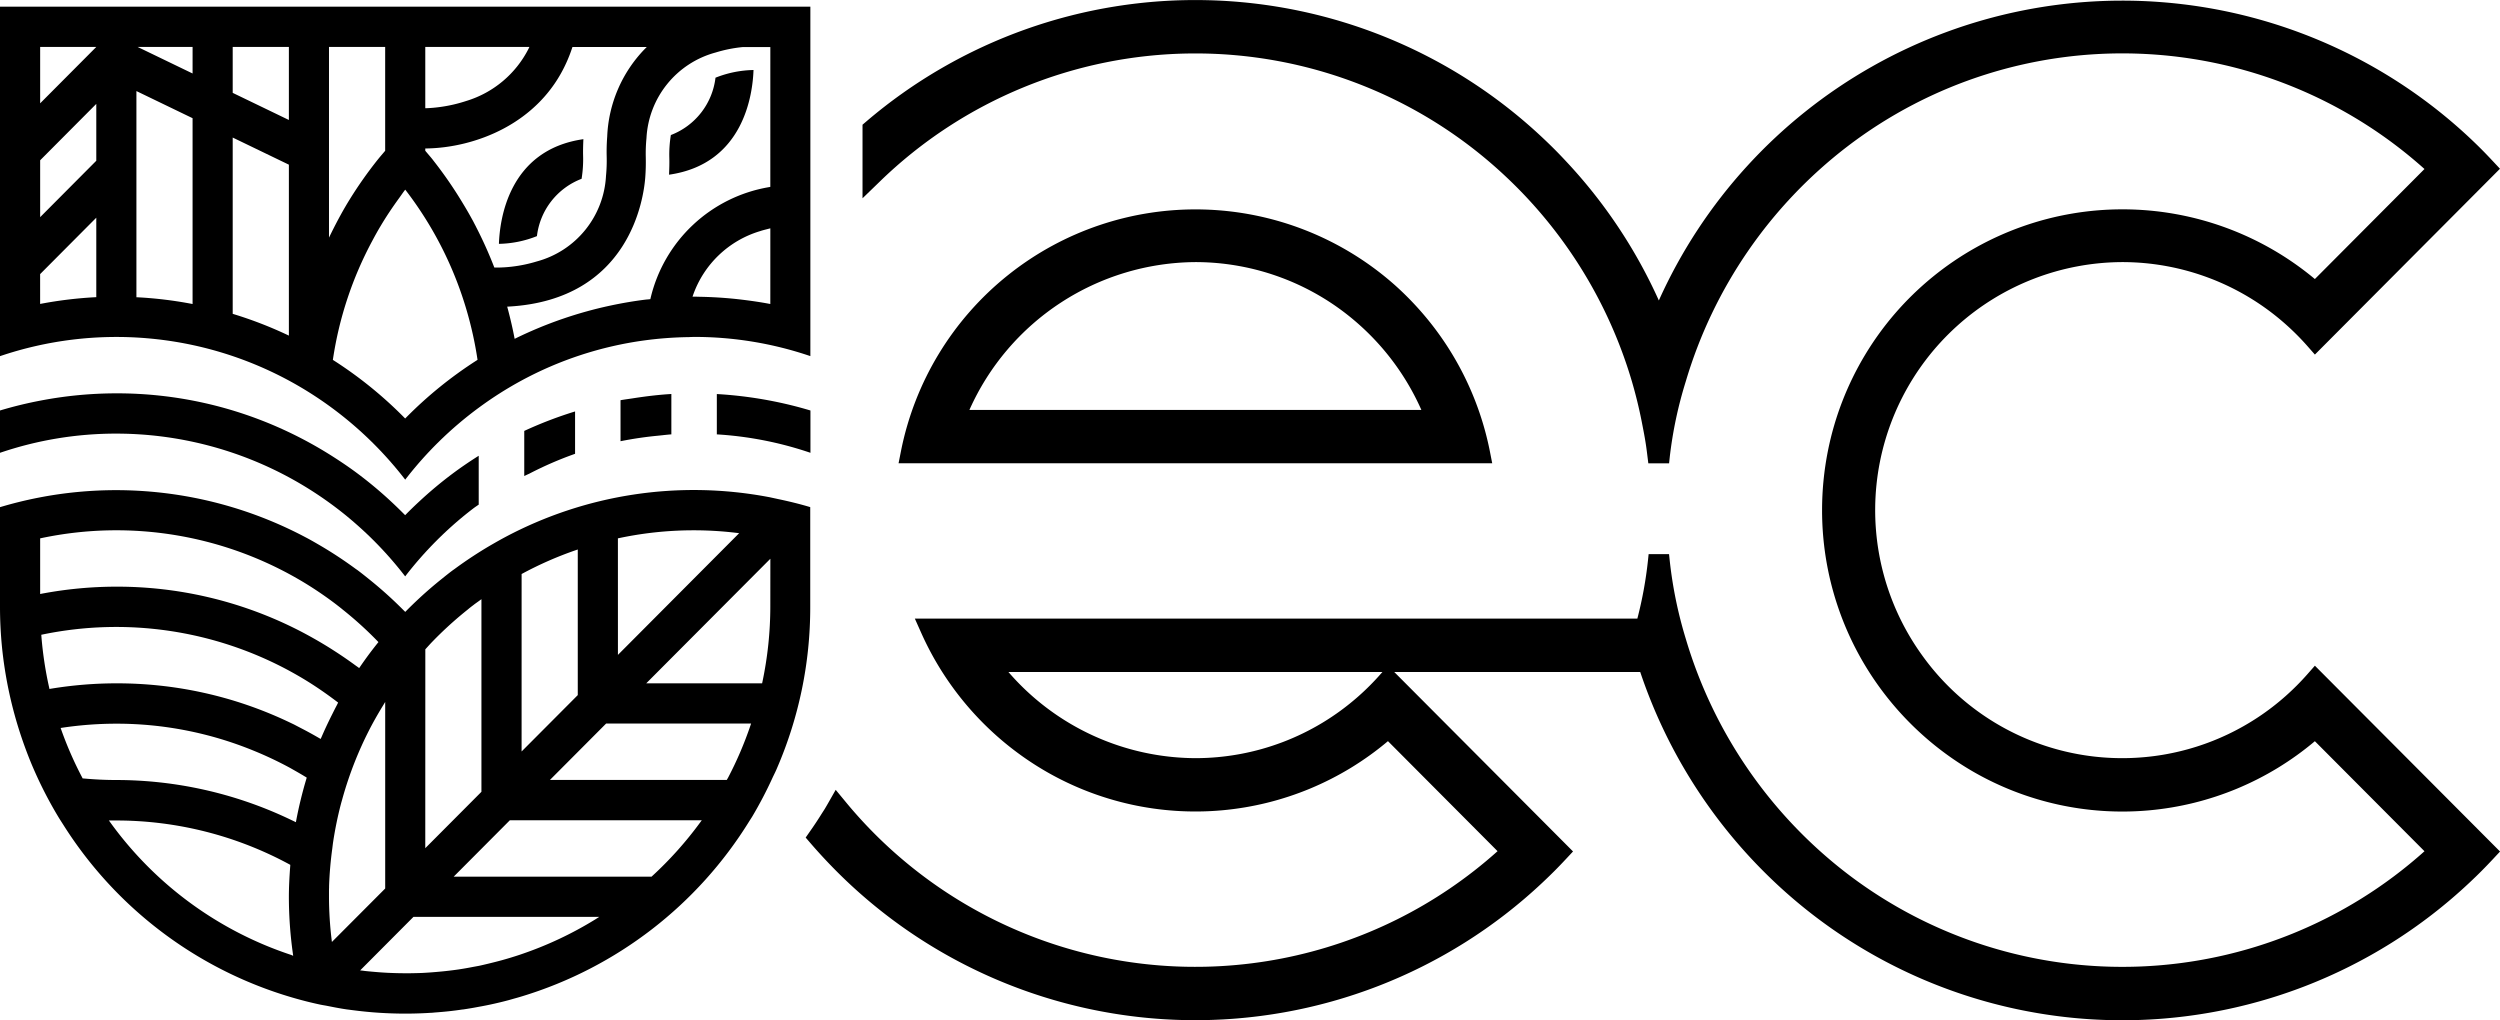 <?xml version="1.0" encoding="UTF-8"?> <svg xmlns="http://www.w3.org/2000/svg" id="Groupe_13003" data-name="Groupe 13003" width="180.552" height="73.684" viewBox="0 0 180.552 73.684"><path id="Tracé_19880" data-name="Tracé 19880" d="M126.732,17.945a8.778,8.778,0,0,0-.111,1.653c.009.373,0,.751-.02,1.212,5.42-.777,6.042-5.849,6.1-7.561a7.8,7.8,0,0,0-2.746.556,5.069,5.069,0,0,1-3.218,4.139" transform="translate(-78.282 -8.193)"></path><path id="Tracé_19881" data-name="Tracé 19881" d="M100.386,29.2a8.737,8.737,0,0,0,.11-1.654c-.009-.372,0-.76.021-1.212-5.422.777-6.042,5.848-6.1,7.56a7.776,7.776,0,0,0,2.745-.558,5.065,5.065,0,0,1,3.219-4.137" transform="translate(-58.384 -16.283)"></path><path id="Tracé_19882" data-name="Tracé 19882" d="M55.633,14.274l-.077.016a10.612,10.612,0,0,0-8.572,8.026l-.015.067-.069.008c-.044.005-.09.009-.135.013s-.1.008-.144.013c-.8.1-1.621.236-2.522.427a29.685,29.685,0,0,0-6.818,2.349l-.113.056-.024-.125c-.119-.623-.269-1.277-.46-2l-.054-.2.118-.006c8.759-.5,9.745-7.861,9.854-9.332.036-.489.048-.957.037-1.431a11.379,11.379,0,0,1,.05-1.4,6.766,6.766,0,0,1,4.994-6.185,9.908,9.908,0,0,1,1.792-.375c.068-.008.131-.014.193-.019l.049,0h1.917Zm0,8.459-.114-.021c-.584-.11-1.226-.206-1.965-.295-.913-.11-1.846-.176-2.772-.2l-.2-.005c-.144,0-.287-.009-.431-.01h-.136l.044-.128A7.371,7.371,0,0,1,54.9,17.469c.163-.055.318-.094.468-.132l.266-.069Zm-21.255-5.58-.1-.19c-.064-.126-.128-.252-.2-.376-.283-.52-.6-1.051-.957-1.624A29.82,29.82,0,0,0,31.321,12.4c-.014-.017-.026-.034-.039-.051l-.034-.045c-.111-.14-.228-.276-.344-.412l-.19-.224V11.5l.1,0c3.4-.055,8.086-1.717,10.1-6.219a10.626,10.626,0,0,0,.407-1.045l.022-.066h5.37l-.165.165a9.645,9.645,0,0,0-2.695,6.309,14.288,14.288,0,0,0-.038,1.431,11.329,11.329,0,0,1-.049,1.4,6.766,6.766,0,0,1-5,6.185,10.094,10.094,0,0,1-1.793.375,9.6,9.6,0,0,1-1.06.067l-.211,0a30.2,30.2,0,0,0-1.327-2.95m.056,9.651a29.574,29.574,0,0,0-5.1,4.13l-.069.07-.069-.07a29.556,29.556,0,0,0-5.1-4.13l-.053-.034.009-.062a26.245,26.245,0,0,1,2.833-8.526c.182-.341.38-.706.6-1.069.4-.676.846-1.344,1.356-2.045.046-.064.092-.129.137-.193.07-.1.14-.2.214-.3l.077-.1.077.1a26.383,26.383,0,0,1,4.362,8.63,26.546,26.546,0,0,1,.774,3.5l.009.062ZM23.76,17.938V4.168h4.057v7.5l-.19.224c-.116.136-.232.272-.344.412a29.631,29.631,0,0,0-2.022,2.869c-.435.7-.866,1.485-1.318,2.394Zm6.954-13.77h7.521l-.068.14A7.485,7.485,0,0,1,33.674,8.07a10.527,10.527,0,0,1-1.846.429,9.965,9.965,0,0,1-1.014.093l-.1,0ZM20.863,9.443,16.806,7.484V4.168h4.057Zm0,15.573-.137-.065a29.085,29.085,0,0,0-3.851-1.486l-.069-.021V10.712l4.057,1.959ZM13.908,6.085,9.939,4.168h3.97Zm0,16.649-.114-.021a28.856,28.856,0,0,0-3.851-.464l-.091,0V7.355l4.056,1.959ZM6.954,4.168,2.9,8.24V4.168Zm0,8.22L2.9,16.461V12.354L6.954,8.281Zm0,9.856-.091,0a29.48,29.48,0,0,0-3.851.463l-.114.021V20.574L6.954,16.5ZM0,1.259V26.5a26.205,26.205,0,0,1,20.908,1.786A26.462,26.462,0,0,1,23.923,30.2a26.676,26.676,0,0,1,5.342,5.219A26.676,26.676,0,0,1,34.609,30.2a26.415,26.415,0,0,1,3.014-1.917,26.041,26.041,0,0,1,8.914-2.92,26.62,26.62,0,0,1,3.109-.237c.068,0,.136,0,.2-.007.093,0,.185-.008.279-.008a25.979,25.979,0,0,1,8.4,1.386V1.259Z" transform="translate(0 -0.778)"></path><path id="Tracé_19883" data-name="Tracé 19883" d="M121.092,77.472V74.555c-.833.048-1.717.147-2.768.31l-.337.05c-.189.027-.379.055-.566.088v2.962a26.684,26.684,0,0,1,2.719-.4c.11-.011.22-.023.33-.035.2-.022.411-.045.621-.06" transform="translate(-72.606 -46.1)"></path><path id="Tracé_19884" data-name="Tracé 19884" d="M135.642,74.562v2.913a25.759,25.759,0,0,1,6.761,1.331V75.75a28.933,28.933,0,0,0-3.012-.731,29.545,29.545,0,0,0-3.749-.457" transform="translate(-83.872 -46.104)"></path><path id="Tracé_19885" data-name="Tracé 19885" d="M8.4,77.337a26.259,26.259,0,0,1,12.822,3.352,26.542,26.542,0,0,1,3.13,2.06q.322.246.635.5c.608.5,1.207,1.031,1.78,1.59q.255.251.506.508a26.6,26.6,0,0,1,1.989,2.3,26.66,26.66,0,0,1,1.989-2.3q.25-.258.506-.508c.573-.56,1.172-1.095,1.78-1.591q.314-.255.635-.5c.083-.064.169-.123.254-.182.049-.034.1-.068.147-.1V78.937l-.026.016c-.7.442-1.314.865-1.885,1.292a29.31,29.31,0,0,0-2.375,1.986c-.347.321-.66.624-.958.927l-.069.07-.069-.07c-.3-.3-.611-.606-.958-.927a29.375,29.375,0,0,0-2.375-1.986c-.57-.427-1.187-.85-1.885-1.293a29.453,29.453,0,0,0-3.222-1.771A28.864,28.864,0,0,0,8.4,74.428a29.257,29.257,0,0,0-5.391.508A28.975,28.975,0,0,0,0,75.667v3.056a25.991,25.991,0,0,1,8.4-1.386" transform="translate(0 -46.021)"></path><path id="Tracé_19886" data-name="Tracé 19886" d="M55.633,101.155a26.539,26.539,0,0,1-.576,5.45l-.016.077h-8.37l.165-.166,8.8-8.832ZM54.2,109.72A26.488,26.488,0,0,1,52.58,113.5h0l-.034.059-.058.1H39.717l4.057-4.072H54.245Zm-3.632,7.007a26.575,26.575,0,0,1-3.487,3.893l-.028.026H32.763l4.057-4.073H50.682Zm-7.581,7.007a26.251,26.251,0,0,1-5.338,2.512l-.146.05c-.421.14-.851.27-1.278.388-.283.077-.567.149-.852.218l-.195.047c-.191.046-.382.092-.577.133-.073.015-.147.027-.221.041l-.161.029c-.393.077-.724.135-1.039.183l-.063.01h0c-.289.042-.595.081-.936.118-.18.02-.361.037-.542.053-.431.039-.788.064-1.122.081-.3.013-.6.018-.9.023l-.157,0c-.067,0-.134,0-.2,0-.393,0-.8-.011-1.254-.032-.334-.016-.69-.042-1.121-.081-.181-.016-.362-.033-.543-.053l-.059-.009c-.024,0-.048-.008-.073-.01l-.2-.021,3.851-3.867H43.281ZM23.97,125.36l-.024-.2a26.2,26.2,0,0,1-.186-3.061c0-.068,0-.135,0-.2,0-.052,0-.1,0-.157,0-.1,0-.2.006-.3l0-.121A26.949,26.949,0,0,1,24,118.6l.021-.172c.011-.085.021-.171.033-.256a26.57,26.57,0,0,1,.57-2.783c.014-.054.029-.107.044-.16s.026-.089.038-.134a26.649,26.649,0,0,1,.952-2.832c.281-.7.594-1.395.93-2.061l.031-.061c.284-.563.619-1.157,1.021-1.819l.179-.295V121.5l-.028.028ZM23.2,110.6l-.043.1-.094-.055c-.422-.246-.854-.484-1.285-.706l-.144-.075c-.127-.066-.254-.132-.382-.2-.108-.053-.219-.105-.328-.157l-.166-.079A28.871,28.871,0,0,0,8.4,106.682a29.26,29.26,0,0,0-4.74.391l-.09.015L3.553,107a26.508,26.508,0,0,1-.565-3.741l-.006-.085.083-.017a26.275,26.275,0,0,1,17.843,2.626c.432.236.817.458,1.179.68.606.371,1.206.776,1.836,1.237.144.107.289.213.432.323l.065.05-.1.2c-.106.2-.206.4-.306.6l-.047.093c-.3.6-.551,1.138-.764,1.64m-1.069,2.951c-.149.489-.289,1.008-.43,1.587-.116.478-.221.964-.311,1.443l-.023.124-.114-.055c-.109-.053-.219-.105-.329-.157l-.166-.079A29.216,29.216,0,0,0,8.4,113.664c-.769,0-1.546-.037-2.376-.112l-.052,0-.024-.046a26.281,26.281,0,0,1-1.53-3.489l-.039-.111.116-.018a26.56,26.56,0,0,1,3.906-.292,26.09,26.09,0,0,1,9.908,1.946,26.526,26.526,0,0,1,2.6,1.226c.064.035.128.071.192.108l.125.071c.217.122.432.247.645.373.034.021.069.041.1.061s.077.044.115.068l.063.039Zm-1.1,12.742a26.3,26.3,0,0,1-13.059-9.56l-.111-.152.187,0,.157,0c.067,0,.134,0,.2,0a26.271,26.271,0,0,1,12.5,3.172l.055.03,0,.063c-.065.84-.1,1.58-.1,2.262a29.549,29.549,0,0,0,.29,4.091l.021.155ZM2.9,100.231V96.212l.077-.016A26.241,26.241,0,0,1,22.087,99.48a26.478,26.478,0,0,1,2.2,1.509l.065.051c.107.082.213.166.318.249l.1.083a26.586,26.586,0,0,1,1.995,1.761c.171.168.34.336.506.508l.06.062-.053.066c-.271.339-.506.645-.72.935q-.286.391-.561.793l-.058.083-.081-.061c-.032-.024-.066-.048-.1-.071l-.076-.054c-.5-.367-1.019-.724-1.593-1.092-.324-.209-.663-.416-1.036-.635-.641-.373-1.233-.693-1.809-.977A28.831,28.831,0,0,0,8.4,99.7a29.2,29.2,0,0,0-5.391.509Zm27.817,3.994.149-.164c.129-.142.257-.284.392-.421q.249-.258.506-.508c.629-.614,1.3-1.207,1.994-1.761l.1-.083c.1-.084.211-.168.317-.248l.065-.051c.074-.057.15-.11.225-.164.051-.035.1-.071.15-.108l.154-.113v13.911l-.028.029-4.028,4.044Zm6.954-5.439.051-.027a26.029,26.029,0,0,1,3.878-1.7l.127-.044v10.516l-.028.029-4.029,4.044Zm6.954-2.575.077-.016a25.974,25.974,0,0,1,8.481-.381l.2.023-8.756,8.79Zm11.414-2.871-.191-.041c-.052-.01-.1-.021-.153-.033s-.114-.026-.173-.036a29,29,0,0,0-19.066,2.907c-.29.155-.6.33-.984.551a29.535,29.535,0,0,0-2.628,1.726l-.076.054c-.033.023-.066.046-.1.071-.25.187-.486.377-.748.588-.574.459-1.121.929-1.628,1.4-.346.321-.659.624-.957.927l-.069.069-.069-.069c-.3-.3-.611-.606-.958-.927-.506-.469-1.054-.94-1.628-1.4-.262-.211-.5-.4-.748-.587-.032-.025-.066-.048-.1-.071l-.076-.053a29.5,29.5,0,0,0-2.629-1.727c-.38-.221-.693-.4-.984-.551A29.214,29.214,0,0,0,0,93.959v7.2c0,.96.049,1.941.145,2.917A29.706,29.706,0,0,0,1.559,110.6c.261.77.545,1.514.846,2.211.185.427.378.847.573,1.246.38.778.792,1.535,1.222,2.25.088.147.181.291.273.435l.11.172a29.256,29.256,0,0,0,17.189,12.645c.438.118.9.228,1.364.328l.05.009.058.011c.054.011.11.021.166.03l.139.024c.509.1.968.194,1.445.263.039.007.077.011.116.016l.082.01c.734.1,1.486.181,2.237.227.45.029.929.048,1.468.056l.167,0c.136,0,.27,0,.406,0l.167,0c.539-.008,1.019-.027,1.469-.056.093,0,.184-.013.276-.021l.139-.011c.642-.048,1.239-.112,1.822-.2l.082-.01c.039,0,.077-.009.115-.015.152-.022.3-.047.451-.072.226-.037.434-.077.642-.116l.131-.023c.211-.04.423-.081.634-.126.467-.1.926-.21,1.364-.328.056-.015.11-.031.164-.047l.2-.057c.2-.055.4-.111.6-.173a29.347,29.347,0,0,0,16.4-12.659l.084-.131c.039-.061.079-.122.117-.184a29.607,29.607,0,0,0,1.454-2.777c.043-.095.09-.189.135-.283.07-.144.14-.289.2-.436a29.223,29.223,0,0,0,2.4-11.652v-7.2c-.708-.213-1.483-.407-2.367-.592Z" transform="translate(0 -57.331)"></path><path id="Tracé_19887" data-name="Tracé 19887" d="M102.872,80.911V77.856a29.254,29.254,0,0,0-3.67,1.406v3.258l.14-.067c.072-.034.146-.068.218-.1a25.957,25.957,0,0,1,3.312-1.438" transform="translate(-61.34 -48.141)"></path><path id="Tracé_19888" data-name="Tracé 19888" d="M175.143,54.024a18,18,0,0,1,16.319-10.675,17.771,17.771,0,0,1,11.777,4.469,18.017,18.017,0,0,1,4.544,6.206ZM212.728,57a21.735,21.735,0,0,0-5.1-10.227,22.056,22.056,0,0,0-1.739-1.745A21.689,21.689,0,0,0,170.2,57l-.174.879H212.9Z" transform="translate(-105.131 -24.42)"></path><path id="Tracé_19889" data-name="Tracé 19889" d="M193.993,48.665a18.074,18.074,0,0,1-1.615,1.621A17.772,17.772,0,0,1,180.6,54.755a17.953,17.953,0,0,1-13.5-6.222h27.011Zm67.46-.588-.517.588a18.125,18.125,0,0,1-1.615,1.621,17.769,17.769,0,0,1-26.206-2.921,17.912,17.912,0,0,1,14.429-28.436A17.773,17.773,0,0,1,259.322,23.4a18.179,18.179,0,0,1,1.615,1.621l.516.587,13-13.053.367-.368-.486-.519c-.316-.338-.583-.617-.841-.876s-.532-.525-.872-.845A36.7,36.7,0,0,0,214.073,21.7a36.672,36.672,0,0,0-6.681-10.029c-.317-.34-.584-.618-.841-.876s-.53-.523-.872-.845a36.588,36.588,0,0,0-48.86-1.163l-.257.22v5.313l1.24-1.2a32.7,32.7,0,0,1,45.183-.4c.565.529,1.118,1.084,1.644,1.651a33.184,33.184,0,0,1,7.5,13.183c.283.966.523,1.951.714,2.929l.018.093c.146.745.261,1.334.352,2.084l.1.8h1.5l.051-.479a29.635,29.635,0,0,1,1.152-5.427,33.3,33.3,0,0,1,11.678-16.98,32.689,32.689,0,0,1,41.674,1.632l-7.916,7.947A21.693,21.693,0,0,0,226.28,32.582a21.973,21.973,0,0,0-.418,4.26,21.718,21.718,0,0,0,3.181,11.34,21.921,21.921,0,0,0,7.747,7.557,21.574,21.574,0,0,0,24.662-2.209l7.916,7.947a32.689,32.689,0,0,1-41.674,1.632,33.3,33.3,0,0,1-11.677-16.98A30.619,30.619,0,0,1,214.86,40.5l-.05-.481h-1.475l-.05.481a28.9,28.9,0,0,1-.763,4.174H160.34l.462,1.035a21.861,21.861,0,0,0,9.045,10.026,21.574,21.574,0,0,0,24.662-2.209l7.916,7.947A32.709,32.709,0,0,1,155.3,57.859l-.675-.817-.524.921c-.088.154-.176.306-.263.452-.024.04-.049.079-.08.126l-.116.18c-.26.42-.549.859-.859,1.3l-.327.469.374.434c.585.678,1.2,1.338,1.821,1.964a36.592,36.592,0,0,0,51.026.845c.335-.316.612-.584.872-.845s.526-.538.842-.876l.484-.519L194.964,48.533h17.765A36.988,36.988,0,0,0,221.6,62.893a36.591,36.591,0,0,0,51.026.845c.339-.319.616-.587.872-.845s.522-.533.842-.876l.485-.519L261.855,48.482Z" transform="translate(-94.27 0)"></path></svg> 